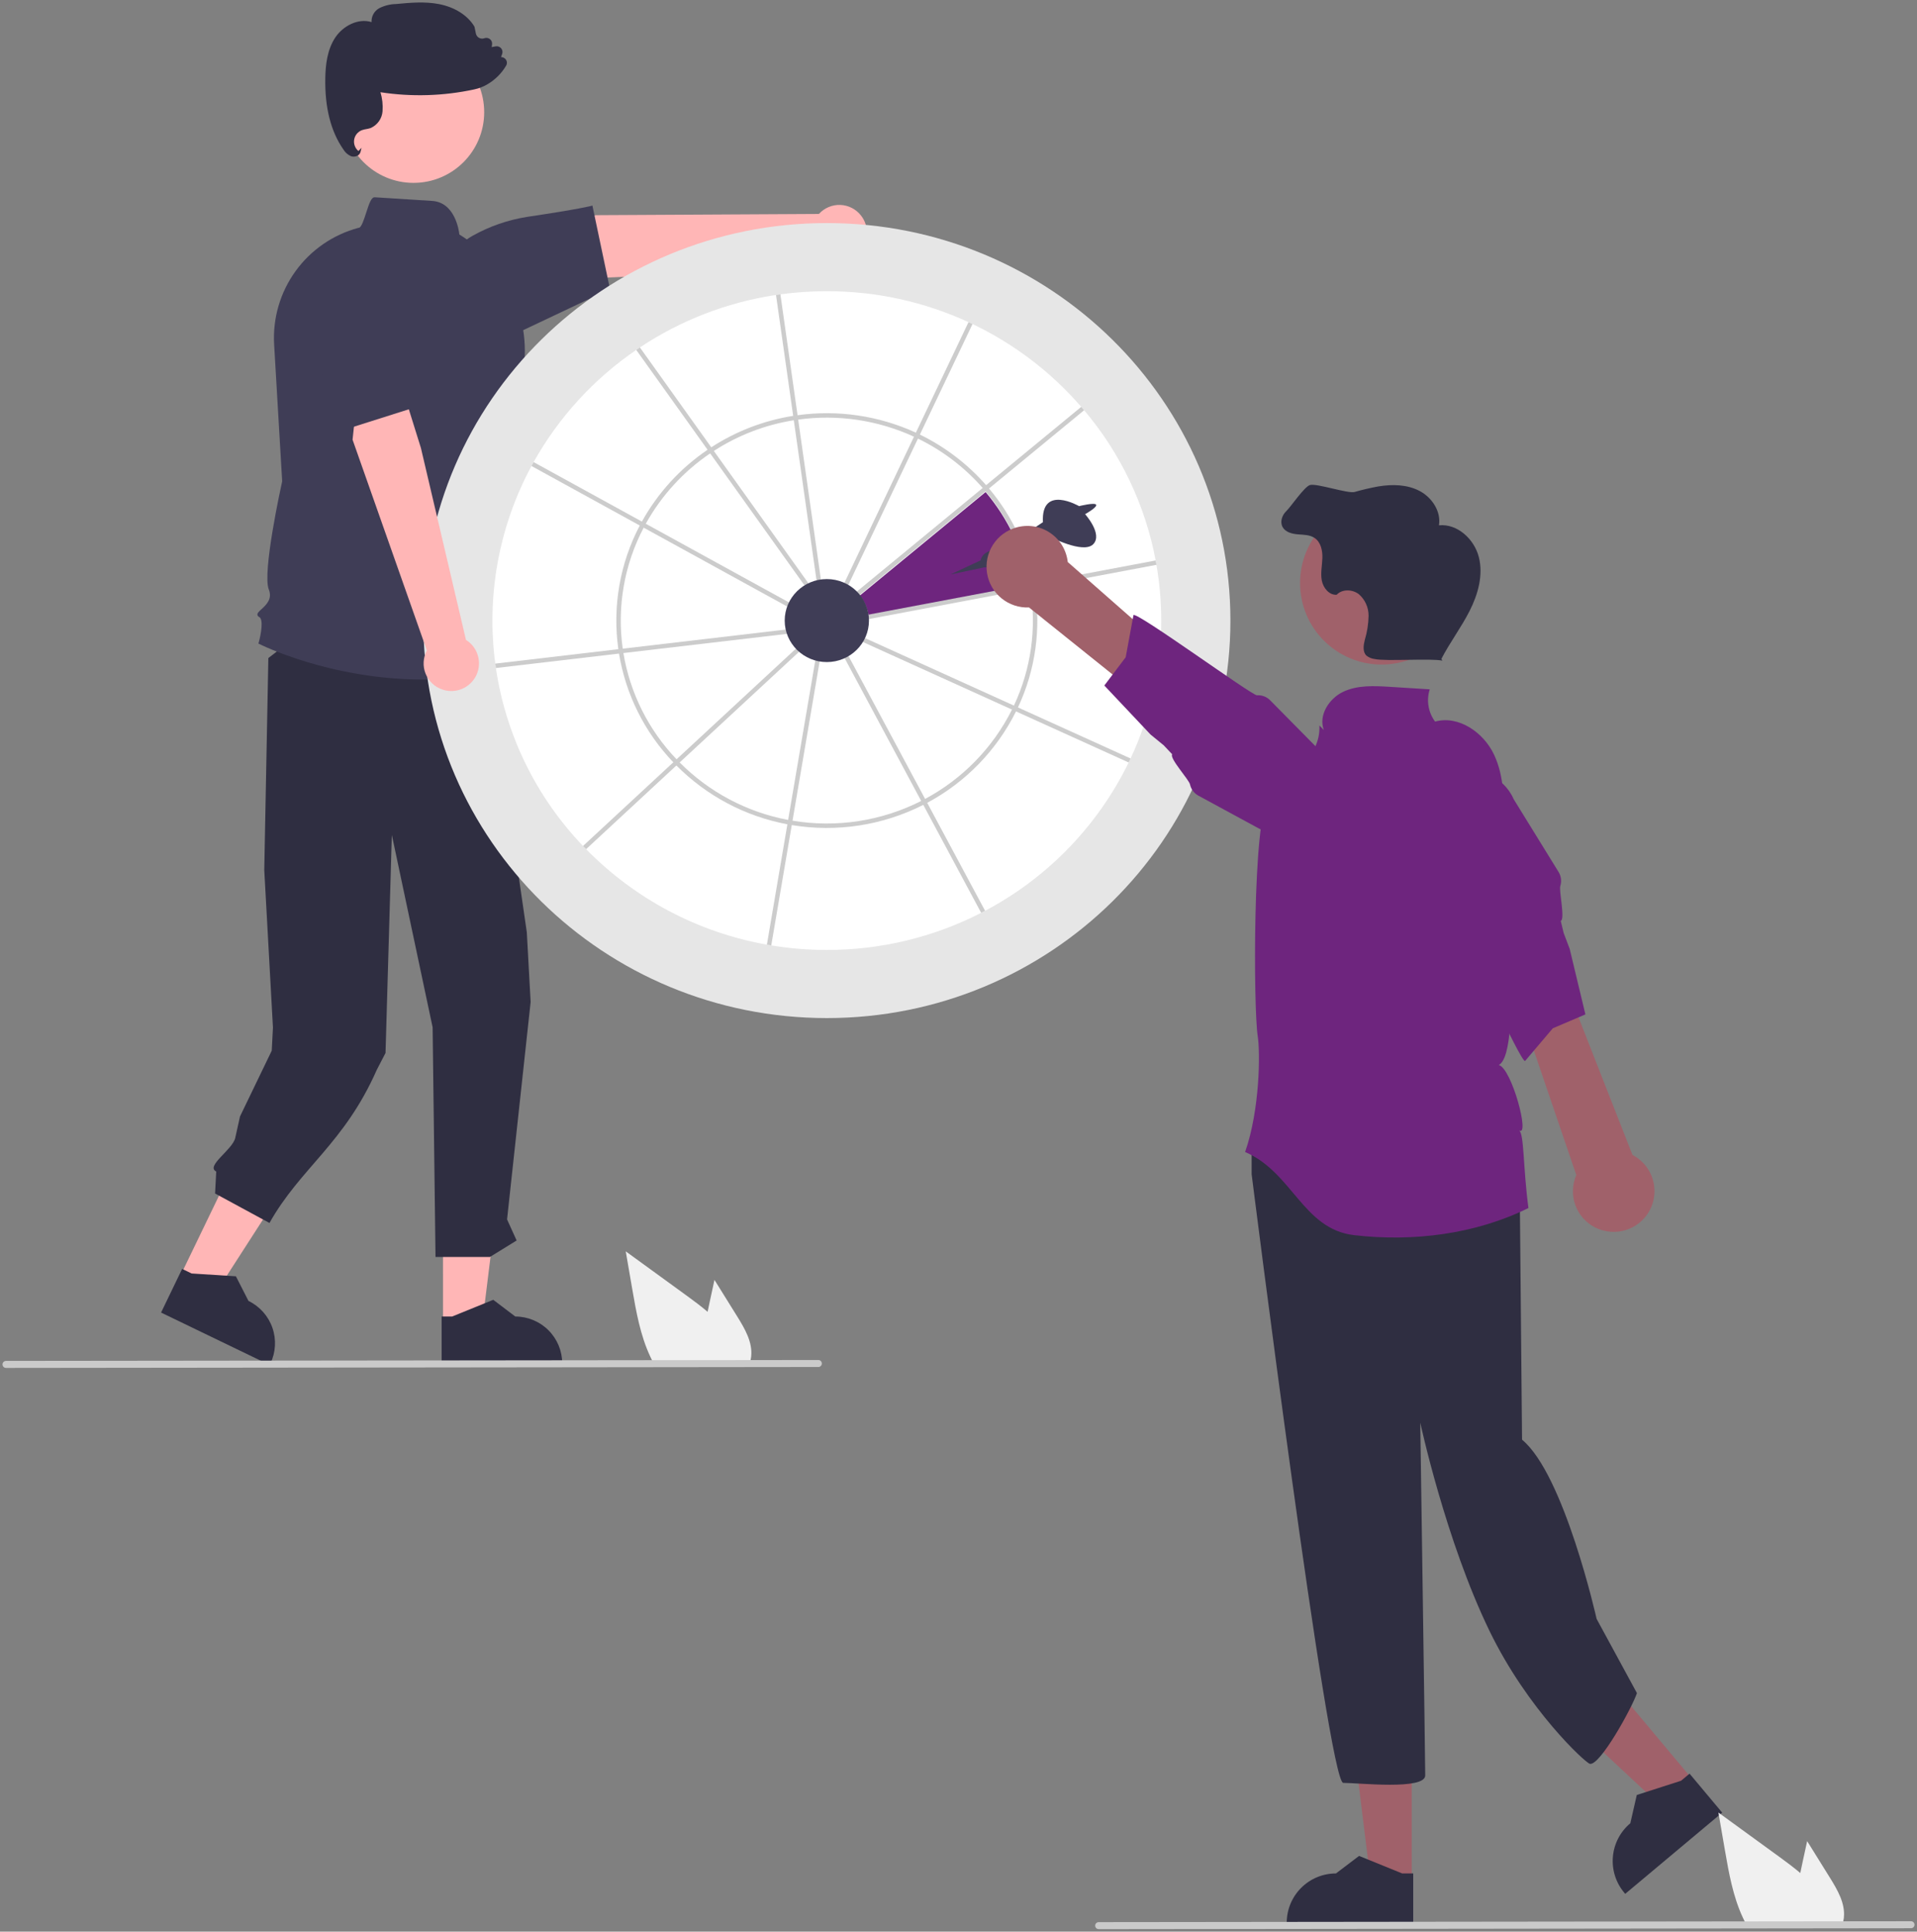 <svg width="384" height="387" viewBox="0 0 384 387" fill="none" xmlns="http://www.w3.org/2000/svg">
<rect x="0" y="0" width="384" height="387" fill="#808080" stroke="none"/>
<g clip-path="url(#clip0_187_1027)">
<path d="M36.076 255.706L43.151 259.122L59.69 233.448L49.248 228.406L36.076 255.706Z" fill="#FFB6B6"/>
<path d="M32.265 262.969L54.021 273.475L54.154 273.199C55.238 270.953 55.385 268.367 54.564 266.012C53.742 263.656 52.019 261.723 49.774 260.639L47.255 255.703L38.384 255.139L36.485 254.222L32.265 262.969Z" fill="#2F2E41"/>
<path d="M88.74 265.276L96.595 265.276L100.333 234.961L88.738 234.962L88.74 265.276Z" fill="#FFB6B6"/>
<path d="M88.463 273.475L112.622 273.474V273.168C112.621 270.674 111.631 268.281 109.867 266.517C108.104 264.753 105.712 263.762 103.219 263.762H103.218L98.805 260.413L90.572 263.762L88.463 263.762L88.463 273.475Z" fill="#2F2E41"/>
<path d="M96.525 124.684L105.528 186.789L106.293 200.748L101.571 244.308L103.488 248.529L98.133 251.832H87.238L86.66 205.818L78.49 167.281L77.226 210.96L75.477 214.335C68.961 229.124 60.184 233.966 53.979 245.02L43.084 239.115L43.312 234.712C41.123 233.604 46.599 230.363 47.125 227.966L48.078 223.674L54.433 210.503L54.676 205.864L52.936 174.317L53.755 131.835L68.047 120.901L96.525 124.684Z" fill="#2F2E41"/>
<path d="M82.834 36.639C90.652 36.639 96.99 30.299 96.99 22.478C96.99 14.657 90.652 8.317 82.834 8.317C75.016 8.317 68.679 14.657 68.679 22.478C68.679 30.299 75.016 36.639 82.834 36.639Z" fill="#FFB6B6"/>
<path d="M84.782 136.145C66.121 136.146 52.122 129.114 51.93 129.016L51.764 128.931L51.815 128.752C52.316 126.996 52.791 124.052 51.932 123.623C51.84 123.587 51.758 123.529 51.694 123.453C51.63 123.378 51.586 123.287 51.566 123.19C51.517 122.838 51.87 122.515 52.359 122.068C53.308 121.202 54.607 120.014 53.845 118.109C52.501 114.749 56.279 97.531 56.523 96.428L54.91 68.983C54.616 63.746 56.133 58.568 59.206 54.319C62.279 50.07 66.721 47.009 71.785 45.651L71.821 45.641L71.858 45.644C72.383 45.673 72.938 43.891 73.36 42.586C73.982 40.658 74.393 39.474 75.094 39.524C80.523 39.874 84.14 40.103 86.55 40.253C91.12 40.537 91.921 46.098 92.019 46.985C96.938 49.984 100.785 54.46 103.011 59.775C105.237 65.091 105.728 70.973 104.414 76.584L102.136 86.382L100.123 91.09L100.786 100.378C103.909 102.975 103.014 108.288 102.836 109.186C105.811 112.264 103.984 115.888 103.541 116.655C104.303 117.586 104.821 118.691 105.049 119.872C105.277 121.053 105.209 122.272 104.849 123.42L107.589 132.328L107.382 132.4C100.113 134.911 92.472 136.177 84.782 136.145Z" fill="#3F3D56"/>
<path d="M172.48 43.193C171.987 42.555 171.361 42.034 170.644 41.665C169.928 41.296 169.14 41.088 168.334 41.057C167.529 41.026 166.727 41.172 165.985 41.485C165.242 41.797 164.577 42.269 164.036 42.866L119.276 43.11L106.559 49.256L104.909 56.3L125.458 55.441L164.681 50.959C165.745 51.801 167.08 52.224 168.435 52.147C169.789 52.07 171.068 51.499 172.029 50.541C172.991 49.584 173.568 48.307 173.651 46.953C173.734 45.598 173.317 44.26 172.48 43.193Z" fill="#FFB6B6"/>
<path d="M122.186 57.92L104.763 66.165L88.61 59.4L88.594 59.27C88.289 56.88 88.709 54.453 89.798 52.304C90.887 50.155 92.595 48.382 94.702 47.215C98.073 45.335 101.748 44.062 105.559 43.455C116.243 41.865 118.41 41.254 118.431 41.248L118.666 41.18L122.186 57.92Z" fill="#3F3D56"/>
<path d="M70.831 31.379C70.656 31.38 70.483 31.352 70.317 31.296C69.667 31.011 69.123 30.528 68.764 29.915C66.255 26.305 65.043 21.492 65.163 15.61C65.214 13.121 65.496 9.939 67.238 7.403C68.703 5.27 71.666 3.578 74.428 4.427C74.397 3.875 74.52 3.324 74.783 2.838C75.046 2.351 75.439 1.947 75.918 1.67C76.976 1.126 78.144 0.831 79.334 0.807C82.139 0.544 85.039 0.272 87.879 0.81C91.064 1.415 93.668 3.057 95.024 5.316L95.051 5.387L95.327 6.725C95.364 6.905 95.44 7.075 95.549 7.223C95.657 7.371 95.797 7.493 95.958 7.582C96.119 7.671 96.297 7.724 96.48 7.737C96.663 7.75 96.847 7.723 97.019 7.659C97.206 7.588 97.409 7.568 97.607 7.599C97.805 7.631 97.991 7.714 98.148 7.84C98.304 7.965 98.424 8.129 98.498 8.316C98.571 8.503 98.595 8.705 98.566 8.904L98.489 9.436L99.29 9.286C99.49 9.249 99.697 9.265 99.889 9.334C100.081 9.402 100.252 9.521 100.383 9.677C100.515 9.833 100.602 10.021 100.638 10.221C100.673 10.422 100.654 10.629 100.584 10.82L100.357 11.432C100.523 11.434 100.687 11.469 100.839 11.535C100.99 11.602 101.127 11.7 101.239 11.821C101.401 11.995 101.503 12.217 101.531 12.453C101.558 12.69 101.509 12.929 101.39 13.135C100.495 14.667 99.225 15.945 97.7 16.85C96.866 17.352 95.955 17.711 95.003 17.911C88.825 19.245 82.456 19.436 76.21 18.477C76.58 19.709 76.722 20.999 76.63 22.282C76.576 23.01 76.324 23.709 75.901 24.304C75.478 24.899 74.9 25.366 74.231 25.656C73.944 25.749 73.651 25.82 73.353 25.867C73.069 25.912 72.789 25.98 72.516 26.071C72.112 26.22 71.754 26.473 71.478 26.804C71.202 27.135 71.019 27.533 70.946 27.958C70.873 28.383 70.914 28.82 71.064 29.224C71.213 29.628 71.467 29.986 71.799 30.26L72.419 29.614L72.217 30.436C72.175 30.596 72.1 30.745 71.996 30.874C71.893 31.003 71.763 31.109 71.616 31.185C71.375 31.314 71.105 31.38 70.831 31.379Z" fill="#2F2E41"/>
<path d="M165.625 203.97C210.273 203.97 246.467 168.314 246.467 124.331C246.467 80.347 210.273 44.691 165.625 44.691C120.977 44.691 84.782 80.347 84.782 124.331C84.782 168.314 120.977 203.97 165.625 203.97Z" fill="#E6E6E6"/>
<path d="M232.608 124.331C232.619 133.881 230.523 143.315 226.469 151.961C226.345 152.228 226.216 152.494 226.087 152.761C219.889 165.464 209.818 175.869 197.326 182.476C197.064 182.613 196.802 182.751 196.54 182.884C186.974 187.79 176.374 190.339 165.624 190.319C161.896 190.32 158.173 190.017 154.493 189.412C154.2 189.363 153.907 189.314 153.618 189.261C139.85 186.81 127.189 180.121 117.403 170.127C117.199 169.918 116.995 169.705 116.786 169.491C107.413 159.703 101.313 147.244 99.329 133.836C99.289 133.542 99.245 133.249 99.209 132.956C97.399 119.323 99.937 105.467 106.463 93.363C106.601 93.101 106.747 92.839 106.889 92.581C111.915 83.602 118.952 75.909 127.446 70.105C127.691 69.936 127.935 69.772 128.179 69.607C136.388 64.147 145.695 60.56 155.444 59.098C155.737 59.058 156.03 59.014 156.323 58.974C159.406 58.552 162.513 58.341 165.624 58.343C175.422 58.327 185.105 60.442 194.004 64.542C194.275 64.666 194.541 64.791 194.808 64.919C203.131 68.892 210.545 74.541 216.586 81.512C216.782 81.734 216.977 81.961 217.164 82.187C224.466 90.808 229.403 101.179 231.493 112.284V112.288C231.551 112.577 231.6 112.866 231.649 113.159C232.289 116.849 232.61 120.586 232.608 124.331Z" fill="white"/>
<path d="M172.238 119.315C173.16 120.458 173.759 121.827 173.971 123.281L206.245 117.191C204.97 110.327 201.932 103.914 197.428 98.581L172.238 119.315Z" fill="#6E257E"/>
<path d="M207.259 117.758C207.219 117.465 207.166 117.176 207.112 116.888V116.883C205.811 109.872 202.71 103.319 198.113 97.869C197.922 97.642 197.727 97.416 197.531 97.198C193.825 92.974 189.317 89.53 184.268 87.066H184.263C183.997 86.938 183.735 86.809 183.464 86.684C176.058 83.282 167.834 82.069 159.762 83.187C159.468 83.223 159.175 83.267 158.882 83.316C153.033 84.242 147.444 86.389 142.478 89.617C142.229 89.777 141.981 89.941 141.736 90.11C136.284 93.808 131.777 98.737 128.58 104.499C128.437 104.756 128.295 105.019 128.153 105.285C124.159 112.89 122.658 121.558 123.862 130.063C123.898 130.361 123.942 130.654 123.996 130.943C125.34 139.136 129.132 146.73 134.874 152.725C135.074 152.939 135.278 153.152 135.491 153.361C141.535 159.455 149.289 163.565 157.723 165.145C158.016 165.203 158.309 165.252 158.602 165.301C167.59 166.793 176.82 165.377 184.947 161.257C185.209 161.124 185.467 160.986 185.729 160.844H185.733C193.417 156.732 199.634 150.333 203.523 142.532C203.656 142.265 203.785 141.999 203.91 141.732C207.419 134.262 208.587 125.905 207.259 117.758ZM203.101 141.363C202.977 141.634 202.848 141.901 202.715 142.163C198.903 149.786 192.823 156.039 185.311 160.062C185.049 160.2 184.787 160.337 184.525 160.471C176.575 164.503 167.545 165.887 158.753 164.421C158.46 164.377 158.163 164.328 157.874 164.27C149.632 162.723 142.054 158.708 136.144 152.757C135.931 152.548 135.727 152.334 135.522 152.121C129.912 146.26 126.201 138.842 124.875 130.836C124.826 130.547 124.782 130.254 124.742 129.961C123.565 121.639 125.031 113.158 128.935 105.716C129.068 105.454 129.21 105.192 129.357 104.93C132.492 99.284 136.911 94.456 142.256 90.835C142.5 90.666 142.745 90.501 142.994 90.346C147.843 87.199 153.298 85.104 159.007 84.196C159.295 84.147 159.588 84.103 159.886 84.067C167.786 82.972 175.835 84.161 183.082 87.493C183.353 87.613 183.619 87.742 183.881 87.871C188.816 90.275 193.223 93.638 196.847 97.762C197.042 97.984 197.238 98.211 197.424 98.438C201.929 103.77 204.967 110.184 206.242 117.048C206.295 117.336 206.344 117.625 206.388 117.923C207.678 125.889 206.533 134.059 203.101 141.363Z" fill="#CCCCCC"/>
<path d="M162.537 117.701L161.813 118.216L142.256 90.835L141.736 90.11L127.446 70.105C127.691 69.936 127.935 69.772 128.179 69.607L142.478 89.617L142.993 90.346L162.537 117.701Z" fill="#CCCCCC"/>
<path d="M159.042 121.242L158.611 122.025L128.934 105.716L128.153 105.285L106.463 93.363C106.601 93.101 106.747 92.839 106.889 92.581L128.579 104.499L129.356 104.93L159.042 121.242Z" fill="#CCCCCC"/>
<path d="M158.665 126.873L124.875 130.836L123.996 130.943L99.33 133.836C99.29 133.542 99.246 133.249 99.21 132.956L123.862 130.063L124.742 129.961L158.563 125.993L158.665 126.873Z" fill="#CCCCCC"/>
<path d="M160.845 129.858L136.144 152.756L135.491 153.361L117.404 170.126C117.199 169.918 116.995 169.704 116.786 169.491L134.874 152.725L135.522 152.121L160.241 129.205L160.845 129.858Z" fill="#CCCCCC"/>
<path d="M194.808 64.919L184.267 87.066H184.263L183.881 87.871L169.471 118.149L168.672 117.767L183.081 87.493L183.463 86.684L194.004 64.541C194.275 64.666 194.541 64.79 194.808 64.919Z" fill="#CCCCCC"/>
<path d="M217.164 82.187L198.113 97.869L197.424 98.438L171.382 119.874L170.817 119.189L196.847 97.762L197.531 97.198L216.587 81.512C216.782 81.734 216.978 81.96 217.164 82.187Z" fill="#CCCCCC"/>
<path d="M231.649 113.16L207.259 117.759L206.388 117.923L173.012 124.22L172.848 123.349L206.242 117.048L207.112 116.888V116.883L231.494 112.289C231.552 112.577 231.601 112.866 231.649 113.16Z" fill="#CCCCCC"/>
<path d="M226.469 151.961C226.345 152.228 226.216 152.494 226.087 152.761L203.523 142.532L202.714 142.163L172.238 128.348L172.607 127.539L203.101 141.363L203.909 141.732L226.469 151.961Z" fill="#CCCCCC"/>
<path d="M197.326 182.476C197.064 182.613 196.802 182.751 196.54 182.884L184.947 161.257L184.525 160.471L168.681 130.912L169.462 130.494L185.311 160.062L185.729 160.844H185.733L197.326 182.476Z" fill="#CCCCCC"/>
<path d="M164.336 131.627L158.753 164.421L158.602 165.301L154.493 189.412C154.2 189.363 153.907 189.314 153.618 189.261L157.723 165.145L157.874 164.27L163.457 131.476L164.336 131.627Z" fill="#CCCCCC"/>
<path d="M164.59 117.194L163.711 117.318L159.007 84.196L158.882 83.316L155.444 59.098C155.737 59.058 156.031 59.014 156.324 58.974L159.762 83.187L159.886 84.067L164.59 117.194Z" fill="#CCCCCC"/>
<path d="M165.625 132.645C170.286 132.645 174.065 128.922 174.065 124.331C174.065 119.739 170.286 116.017 165.625 116.017C160.964 116.017 157.186 119.739 157.186 124.331C157.186 128.922 160.964 132.645 165.625 132.645Z" fill="#3F3D56"/>
<path d="M339.236 356.75L332.919 362.041L309.51 340.184L318.833 332.374L339.236 356.75Z" fill="#A0616A"/>
<path d="M344.977 363.156L325.551 379.428L325.346 379.182C323.667 377.176 322.853 374.585 323.083 371.979C323.314 369.372 324.57 366.965 326.575 365.285L326.575 365.284L327.87 359.619L336.744 356.766L338.44 355.346L344.977 363.156Z" fill="#2F2E41"/>
<path d="M282.795 376.928L274.557 376.927L270.637 345.135L282.797 345.135L282.795 376.928Z" fill="#A0616A"/>
<path d="M283.086 385.526L257.749 385.525V385.204C257.749 382.588 258.788 380.079 260.638 378.229C262.487 376.379 264.995 375.339 267.611 375.339L272.239 371.827L280.874 375.34L283.086 375.34L283.086 385.526Z" fill="#2F2E41"/>
<path d="M303.403 224.789C305.393 227.278 304.398 235.74 304.398 235.74L304.886 288.44C313.345 295.409 319.823 324.342 319.823 324.342L327.9 339.208C326.904 342.194 320.448 353.873 318.458 353.375C317.535 353.144 306.04 342.539 298.395 326.811C289.564 308.642 284.495 285.019 284.495 285.019C284.495 285.019 285.49 352.715 285.49 355.701C285.49 358.688 272.056 357.195 269.07 357.195C266.085 357.195 250.718 235.242 250.718 235.242V228.273L253.206 224.789C253.206 224.789 301.413 222.3 303.403 224.789Z" fill="#2F2E41"/>
<path d="M196.442 112.267L190.408 115.084L197.133 113.676C197.133 113.676 202.074 113.877 202.074 111.865L210.119 107.438C210.119 107.438 216.957 111.06 218.969 109.048C220.98 107.036 217.36 103.012 217.36 103.012C217.36 103.012 219.783 101.674 219.577 101.136C219.371 100.597 216.153 101.402 216.153 101.402C216.153 101.402 208.51 96.975 208.912 104.621L200.867 109.957C200.867 109.957 196.844 109.853 196.442 112.267Z" fill="#3F3D56"/>
<path d="M306.168 242.022C295.609 247.263 283.044 248.848 271.208 247.456C261.005 246.255 258.883 234.85 249.413 230.804C252.406 222.202 252.442 210.783 251.936 207.579C251.071 202.107 250.91 163.969 254.08 159.997C258.236 154.786 264.581 152.003 264.293 145.343L265.182 146.256C264.059 143.3 266.234 139.915 269.098 138.578C271.962 137.24 275.27 137.41 278.426 137.607C281.082 137.773 283.739 137.94 286.396 138.106C286.048 139.191 285.964 140.343 286.151 141.467C286.337 142.591 286.789 143.655 287.468 144.569C292.178 143.269 297.146 146.725 299.249 151.131C301.353 155.54 301.302 160.628 301.207 165.513C301.099 171.165 305.286 210.857 300.22 213.369C302.833 214.027 306.526 227.967 304.296 226.456C305.328 227.179 305.079 233.929 306.168 242.022Z" fill="#6E257E"/>
<path d="M203.526 105.698C204.665 105.363 205.863 105.282 207.036 105.461C208.209 105.64 209.329 106.073 210.317 106.732C211.304 107.39 212.136 108.257 212.752 109.271C213.368 110.286 213.755 111.423 213.885 112.603L258.688 152.012L250.598 157.388L206.129 121.704C204.133 121.79 202.174 121.141 200.625 119.879C199.075 118.617 198.042 116.831 197.721 114.858C197.4 112.885 197.814 110.863 198.884 109.175C199.954 107.486 201.605 106.25 203.526 105.698Z" fill="#A0616A"/>
<path d="M251.775 139.299C250.794 139.355 227.639 122.454 227.047 123.237L225.491 131.68L221.211 137.342L230.463 147.154L233.107 149.323L234.806 151.12C234.211 151.916 238.158 156.178 238.371 157.151C238.475 157.627 238.679 158.076 238.971 158.466C239.263 158.856 239.635 159.179 240.062 159.413L255.118 167.585C257.125 169.076 259.641 169.71 262.115 169.348C264.588 168.986 266.817 167.657 268.313 165.653C269.809 163.649 270.449 161.134 270.093 158.658C269.738 156.183 268.416 153.949 266.417 152.447L264.196 150.2L260.794 146.752L254.429 140.302C254.085 139.953 253.67 139.682 253.212 139.509C252.754 139.336 252.263 139.264 251.775 139.299Z" fill="#6E257E"/>
<path d="M276.752 133.144C285.772 133.144 293.084 125.829 293.084 116.805C293.084 107.782 285.772 100.467 276.752 100.467C267.732 100.467 260.42 107.782 260.42 116.805C260.42 125.829 267.732 133.144 276.752 133.144Z" fill="#A0616A"/>
<path d="M296.235 111.631C295.327 108.026 291.939 104.88 288.24 105.245C288.697 102.467 286.849 99.67 284.358 98.361C281.867 97.052 278.891 96.996 276.114 97.452C274.502 97.745 272.905 98.118 271.33 98.57C269.993 98.93 263.727 96.784 262.4 97.176C261.264 97.511 258.533 101.579 257.671 102.391C256.809 103.203 256.353 104.569 256.928 105.603C257.497 106.625 258.797 106.957 259.962 107.053C261.126 107.149 262.378 107.132 263.345 107.789C264.587 108.633 264.939 110.316 264.889 111.818C264.838 113.319 264.494 114.834 264.774 116.31C265.054 117.786 266.248 119.26 267.747 119.159C268.869 117.976 270.918 118.052 272.205 119.053C272.82 119.591 273.312 120.256 273.646 121.002C273.981 121.748 274.15 122.557 274.143 123.374C274.116 125.007 273.863 126.628 273.389 128.191C273.119 129.27 272.916 130.578 273.715 131.352C274.186 131.727 274.752 131.963 275.349 132.034C277.707 132.535 286.556 131.856 288.914 132.357L288.732 131.997C290.44 128.694 292.707 125.704 294.386 122.387C296.065 119.07 297.143 115.236 296.235 111.631Z" fill="#2F2E41"/>
<path d="M321.304 246.569C320.15 246.293 319.071 245.767 318.142 245.028C317.213 244.289 316.458 243.355 315.928 242.292C315.399 241.229 315.11 240.064 315.08 238.877C315.05 237.69 315.28 236.511 315.755 235.423L296.5 178.935L306.192 178.299L327.009 231.391C328.783 232.31 330.159 233.848 330.876 235.714C331.592 237.58 331.599 239.644 330.896 241.515C330.193 243.386 328.828 244.934 327.06 245.865C325.292 246.797 323.244 247.047 321.304 246.569Z" fill="#A0616A"/>
<path d="M292.041 186.32C292.92 186.759 304.594 212.947 305.498 212.562L311.048 206.015L317.577 203.235L314.433 190.118L313.22 186.92L312.64 184.515C313.551 184.121 312.249 178.459 312.548 177.509C312.695 177.044 312.741 176.554 312.682 176.07C312.623 175.586 312.461 175.121 312.207 174.705L303.214 160.121C302.215 157.828 300.347 156.026 298.022 155.108C295.696 154.191 293.101 154.233 290.807 155.227C288.513 156.22 286.706 158.083 285.783 160.408C284.859 162.732 284.895 165.328 285.882 167.625L286.691 170.68L287.925 175.365L290.238 184.128C290.362 184.602 290.588 185.044 290.899 185.422C291.21 185.8 291.6 186.107 292.041 186.32Z" fill="#6E257E"/>
<path d="M366.546 376.178L361.996 368.864L361.087 373.044C360.928 373.776 360.769 374.52 360.621 375.257C359.329 374.153 357.954 373.132 356.609 372.152C352.478 369.153 348.349 366.151 344.223 363.144L345.515 370.641C346.312 375.257 347.144 379.968 349.115 384.189C349.333 384.667 349.569 385.139 349.823 385.6H369.024C369.179 385.172 369.286 384.729 369.343 384.277C369.348 384.248 369.35 384.219 369.349 384.189C369.65 381.326 368.068 378.628 366.546 376.178Z" fill="#F0F0F0"/>
<path d="M382.797 386.318L220.08 386.5C219.893 386.5 219.715 386.426 219.583 386.294C219.451 386.162 219.377 385.983 219.377 385.797C219.377 385.61 219.451 385.432 219.583 385.3C219.715 385.168 219.893 385.094 220.08 385.094L382.797 384.913C382.89 384.912 382.981 384.93 383.067 384.966C383.152 385.001 383.23 385.052 383.295 385.118C383.361 385.183 383.413 385.261 383.448 385.346C383.484 385.431 383.502 385.523 383.502 385.615C383.502 385.708 383.484 385.8 383.448 385.885C383.413 385.97 383.361 386.048 383.295 386.113C383.23 386.178 383.152 386.23 383.067 386.265C382.981 386.301 382.89 386.319 382.797 386.318Z" fill="#CACACA"/>
<path d="M147.668 263.738L143.118 256.424L142.21 260.604C142.05 261.336 141.891 262.08 141.743 262.818C140.451 261.714 139.076 260.692 137.731 259.712C133.6 256.714 129.472 253.711 125.345 250.704L126.637 258.201C127.434 262.818 128.266 267.528 130.237 271.749C130.455 272.227 130.691 272.7 130.945 273.16H150.146C150.301 272.732 150.408 272.289 150.465 271.838C150.47 271.808 150.472 271.779 150.471 271.749C150.772 268.886 149.19 266.188 147.668 263.738Z" fill="#F0F0F0"/>
<path d="M163.92 273.878L1.203 274.06C1.017 274.059 0.838 273.985 0.707 273.853C0.576 273.722 0.502 273.543 0.502 273.357C0.502 273.171 0.576 272.992 0.707 272.861C0.838 272.729 1.017 272.655 1.203 272.654L163.92 272.473C164.013 272.472 164.104 272.49 164.19 272.526C164.275 272.561 164.353 272.613 164.418 272.678C164.484 272.743 164.536 272.821 164.571 272.906C164.606 272.992 164.625 273.083 164.625 273.176C164.625 273.268 164.606 273.36 164.571 273.445C164.536 273.53 164.484 273.608 164.418 273.673C164.353 273.739 164.275 273.79 164.19 273.826C164.104 273.861 164.013 273.879 163.92 273.878Z" fill="#CACACA"/>
<path d="M88.663 138.165C87.897 137.916 87.194 137.502 86.605 136.952C86.016 136.402 85.555 135.729 85.254 134.981C84.953 134.234 84.819 133.429 84.863 132.624C84.906 131.82 85.126 131.034 85.505 130.323L70.624 88.092L72.114 74.042L78.185 70.11L84.314 89.751L93.338 128.199C94.489 128.916 95.338 130.031 95.722 131.332C96.107 132.633 96.001 134.031 95.425 135.259C94.849 136.487 93.842 137.462 92.596 137.997C91.35 138.533 89.95 138.592 88.663 138.165Z" fill="#FFB6B6"/>
<path d="M62.605 59.263L76.68 53.813L84.851 81.063L65.99 87.043L62.605 59.263Z" fill="#3F3D56"/>
</g>
<defs>
<clipPath id="clip0_187_1027">
<rect width="383" height="386" fill="white" transform="translate(0.5 0.5)"/>
</clipPath>
</defs>
</svg>
